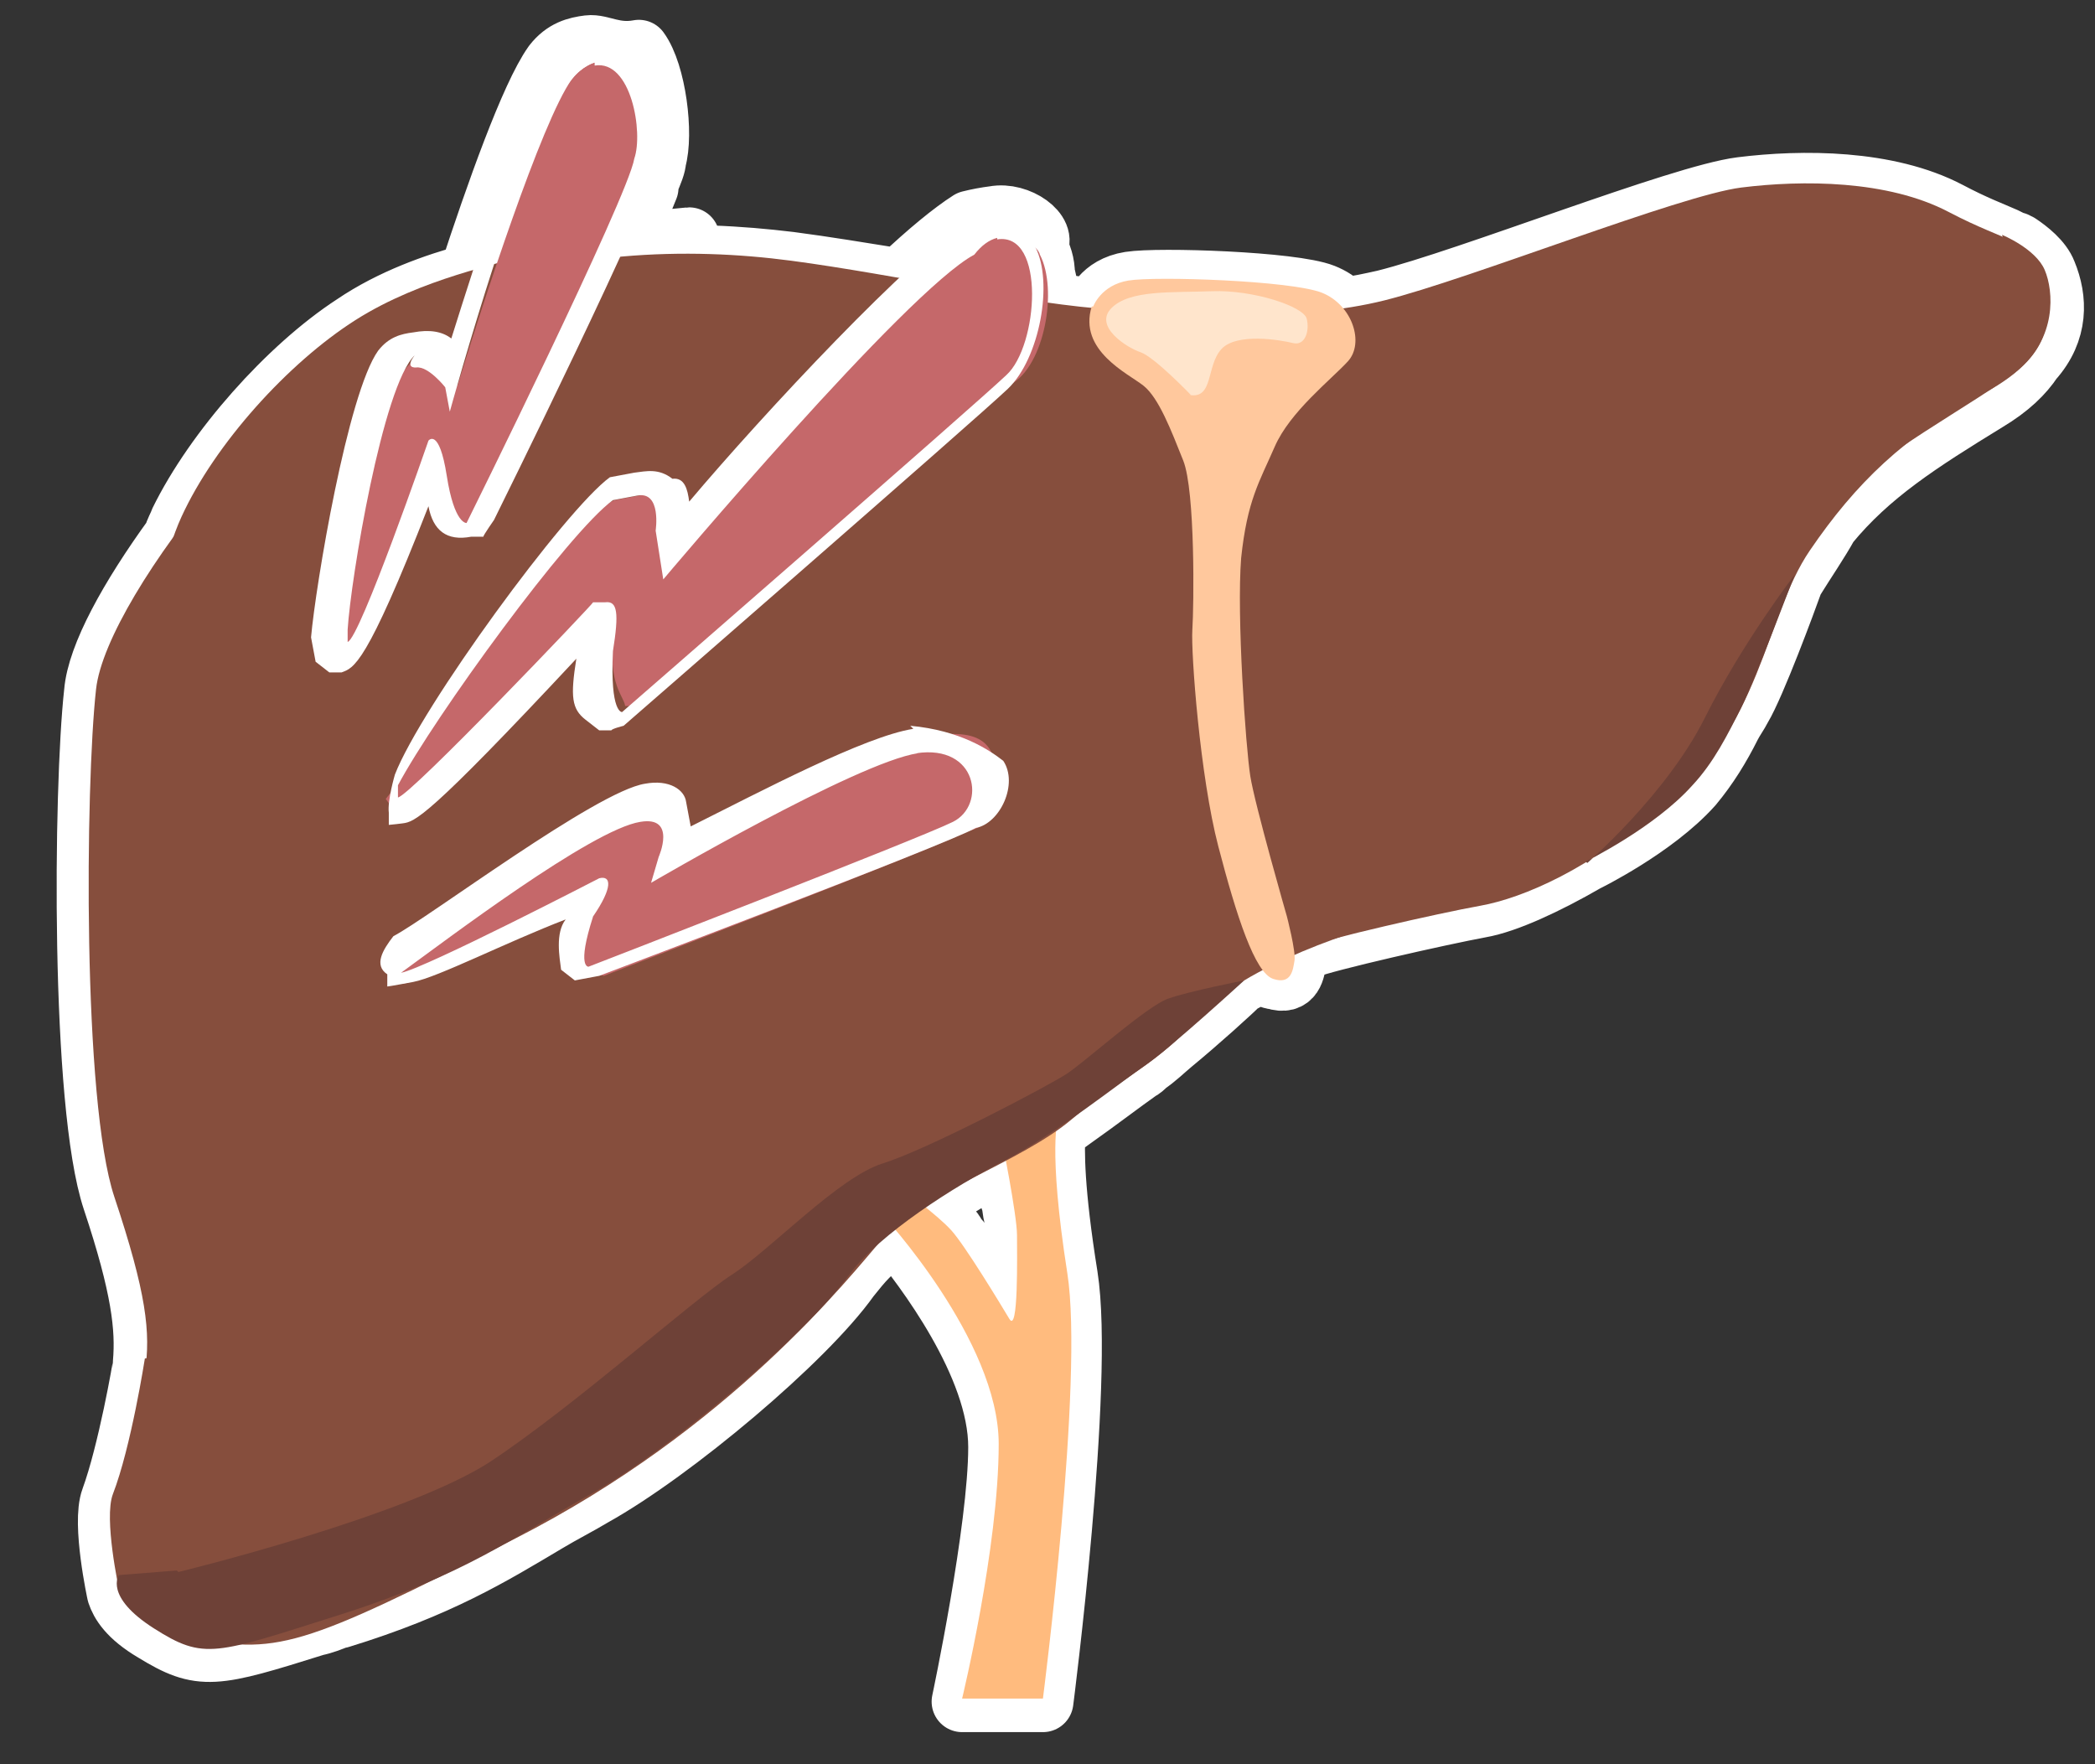 <?xml version="1.0" encoding="UTF-8"?>
<svg id="Livello_1" data-name="Livello 1" xmlns="http://www.w3.org/2000/svg" version="1.1" viewBox="0 0 137.4 115.7">
  <rect x="0" y="0" width="137.4" height="115.7" fill="#333333" stroke="none"/>
  <defs>
    <style>
      .cls-1 {
        stroke-width: 3px;
      }

      .cls-1, .cls-2, .cls-3 {
        fill: none;
      }

      .cls-1, .cls-3 {
        stroke: #fff;
        stroke-linecap: round;
        stroke-linejoin: round;
      }

      .cls-2, .cls-4, .cls-5, .cls-6, .cls-7, .cls-8, .cls-9, .cls-10 {
        stroke-width: 0px;
      }

      .cls-4 {
        fill: #6e4137;
      }

      .cls-5 {
        fill: #ffe5cc;
      }

      .cls-3 {
        stroke-width: 4px;
      }

      .cls-6 {
        fill: #ffc89d;
      }

      .cls-7 {
        fill: #c5686a;
      }

      .cls-8 {
        fill: #fff;
      }

      .cls-9 {
        fill: #864e3d;
      }

      .cls-10 {
        fill: #ffbb7e;
      }
    </style>
  </defs>
  <path class="cls-3" d="M134.2,17.9c-.3-.8-1.2-1.5-1.8-1.9,0,0-.1,0-.2-.1,0,0,0,0,0,0,0,0-.2,0-.3-.1-.2-.1-.4-.2-.4-.2h0c-.9-.4-2-.8-3.7-1.7-4-2.1-9.6-2.1-13.6-1.6-4,.5-17.8,6-23.4,7.4-.9.2-1.8.4-2.7.5-.3-.4-.8-.7-1.3-.9-2-.8-10.8-1.1-12.7-.8-1.9.3-2.3,1.7-2.3,1.7-1,0-2-.2-3.1-.4,0-.6,0-1.2-.2-1.8,0-.7-.2-1.3-.5-1.8.7-.9-1.2-2.3-2.8-2q-.8.1-1.6.3c-1.1.7-2.7,2-4.6,3.8-2.5-.4-4.9-.8-7.2-1.1-3.3-.4-6.9-.6-10.7-.3,2.2-.8,3.9-1.3,4.1-1.3,0,0-2,.2-4.3.4.7-1.5,1.2-2.7,1.6-3.7,0,0,0-.1,0-.1,0,0,0-.1,0-.2.3-.7.5-1.2.5-1.5.5-1.7,0-5.7-1.1-7.2-1.6.3-2.5-.4-3.3-.3-.8.1-1.6.3-2.3,1.2-1.5,2.1-3.8,8.6-5.5,13.8-2.2.6-5.1,1.6-7.6,3.3-4.3,2.8-9.1,8.2-11.4,12.9-.1.3-.3.6-.4,1-2.9,4-5,7.8-5.2,10.2-.7,6.3-.9,27,1.2,33.3,1.9,5.7,2.2,8.4,2,10.7,0,.2-1,5.9-2.1,8.9-.6,1.6.4,6.2.4,6.2h0c.2.6.7,1.5,2.4,2.5,3.1,1.9,3.9,1.7,10.6-.4.5-.1,1-.3,1.5-.5,0,0,0,0,.1,0,6.5-2,9.9-4.1,13.6-6.3,1-.6,2-1.1,3-1.7,0,0,0,0,0,0,5.2-2.9,13.9-10.2,16.8-14.3,0,0,0,0,0,0,.4-.5.8-1,1.2-1.4.5-.5,1.1-1.1,1.8-1.6,1.9,2.3,6.8,8.7,6.8,14.1s-2.4,16.7-2.4,16.7h5.3s2.7-20.9,1.6-27.9c-.9-5.6-.9-8.3-.8-9.5.4-.3.7-.5,1.1-.8,0,0,0,0,0,0,1.7-1.2,3.4-2.5,4.4-3.2.2-.1.3-.2.5-.4,0,0,0,0,0,0,0,0,0,0,0,0,.6-.4,1.1-.9,1.7-1.4,1.7-1.4,3.8-3.3,4.4-3.9.6-.3,1.1-.6,1.6-.8.2.3.4.5.7.5,1.2.4,1.3-.6,1.4-1.2,0,0,0-.2,0-.4.4-.2.6-.3.7-.4,1.2-.5,8.7-2.2,11.4-2.7,1.7-.3,4.3-1.5,6.9-3,0,0,0,0,0,0,0,0,4.5-2.2,7-5,1-1.2,1.8-2.5,2.5-3.9.2-.4.5-.8.7-1.2,0,0,0,0,0,0,.9-1.5,2.9-6.9,3.4-8.3.8-1.3,1.7-2.6,2.3-3.7,2.7-3.3,6-5.4,10.4-8.1,1.5-.9,2.4-1.8,3-2.7,1.7-1.9,1.6-4,.9-5.7ZM66.3,78.2c0,.2,0,.3,0,.5,0-.2,0-.3,0-.5ZM66,76.7c0,.4.2.8.2,1.3,0-.4-.2-.9-.2-1.3ZM66,15.7s0,0-.1,0c0,0,0,0,.1,0ZM37.5,5.4c-1.2,1.7-3.1,6.9-4.8,11.9,0,0-.2,0-.2,0,1.6-5.1,3.6-10.5,5-11.9ZM65.9,76.1c-1.6.8-3.4,1.9-5.2,3.1,0,0,0,0,0,0,0,0,0,0,0,0,1.8-1.2,3.6-2.3,5.2-3.1ZM61.8,80.1c0,0-.2-.1-.2-.2,0,0,.2.1.2.2ZM61.2,79.6s0,0-.1-.1c0,0,0,0,.1.1ZM62.4,80.7c-.1-.1-.2-.3-.4-.4.1.1.3.3.4.4,0,0,.1.1.2.2,0,0-.1-.2-.2-.2ZM62.8,81.2c.2.2.3.4.5.7-.2-.3-.3-.5-.5-.7ZM64,83c.2.3.3.5.5.8-.2-.3-.3-.5-.5-.8ZM64.9,84.3c.2.3.3.5.5.7-.1-.2-.3-.5-.5-.7ZM65.9,76.1c0,.2,0,.4.1.5,0-.2,0-.4-.1-.5ZM66.4,78.9c0,.4.1.8.2,1.2,0-.3-.1-.7-.2-1.2ZM66.7,83.6c0,.7,0,1.4,0,2,0-.6,0-1.3,0-2,0-1.1,0-2.1,0-2.6s0-.2,0-.4c0,.1,0,.3,0,.4,0,.5,0,1.5,0,2.6ZM66.6,80.2c0,.1,0,.2,0,.3,0-.1,0-.2,0-.3Z"/>
  <path class="cls-1" d="M66.2,86.5c-.6-1-2.9-4.8-3.8-5.8-.4-.5-1.1-1-1.7-1.5,1.8-1.2,3.6-2.3,5.2-3.1h0c.3,1.6.8,4.1.8,4.9,0,1.3.1,6.5-.5,5.5Z"/>
  <path class="cls-10" d="M57.9,79.7s7.6,8.2,7.6,15-2.4,16.7-2.4,16.7h5.3s2.7-20.9,1.6-27.9c-1.3-8.3-.6-10.2-.6-10.2l-3.7,1.4s1,5,1,6.3.1,6.5-.5,5.5-2.9-4.8-3.8-5.8-3.1-2.6-3.1-2.6l-1.3,1.6Z"/>
  <path class="cls-9" d="M7.5,99.9s1.6-7.3,2-9.9.1-5.2-2-11.5-1.9-27-1.2-33.3,13.6-22.2,22.1-25.5,16.7-3.5,23.5-2.6,15.7,2.9,21.1,3.2c5.4.3,12.2.8,17.8-.6s19.4-6.9,23.4-7.4,9.6-.5,13.6,1.6,5.2,1.7,5.9,4,1.6,5.1-3.6,7.9-8.4,5.9-11.4,10.3c-3,4.4-3.1,11.6-9.8,17s-14.4,6.8-16.9,7.2-10.6,3.1-13.3,6.3-5.1,4-8.4,6.8-9.9,4.9-12.3,7.7-10.1,12.6-24.2,19.8-15.7,7.7-21.6,6.4c-5.3-1.2-4.6-7.3-4.6-7.3Z"/>
  <path class="cls-9" d="M9.5,89.1s8.6-2.2,15.4-5,17.6-9.8,19.7-11.2,6.1-5.6,10.8-7,12.9-3.8,14.8-5.2,6.1-7.2,7.2-9.5,5.8-4.7,9.4-4.7,13.4-.5,16-1.6,8.5-8.1,9.4-10.3,4.4-7.3,8.2-9.1,8.5-1.2,10.6-3.3c2.1-2.1.3-6.8.3-6.8,0,0,2.2.9,2.8,2.3s.8,4.5-1.8,6.6-9.9,5.9-11.5,8.4-5.6,8.7-6.3,10.5-1.6,5.9-5.8,9.8-8.8,5.9-11.6,6.4-10.2,2.2-11.4,2.7-13.6,6.9-14.6,7.6-13.4,8.2-13.4,8.2l-15.2,12.9-12.9,8.9-16,4.5h-5.8s-1-4.6-.4-6.2c1.2-3.1,2.1-8.9,2.1-8.9Z"/>
  <path class="cls-9" d="M45.7,17.3c-.5,0-12.5,1.8-16,4.6-6.4,5.1-12.5,4.5-19,26.3s-2.2,1.8-2.2,1.8c0,0,1.2-11.3,3.4-16.1s7-10.1,11.4-12.9,9.7-3.7,10.8-4.2,11.6.5,11.6.5Z"/>
  <path class="cls-6" d="M71.7,20.1s.5-1.4,2.3-1.7,10.7,0,12.7.8,2.8,3.3,1.7,4.5-3.8,3.3-4.8,5.6-1.8,3.5-2.2,7.3c-.3,3.8.3,12.4.6,14.3s2.4,9.2,2.4,9.2c0,0,.6,2.3.5,2.9s-.2,1.6-1.4,1.2-2.4-4.1-3.6-8.7-1.8-12.7-1.7-14.2.2-9.1-.6-11.1c-.8-2-1.6-4.1-2.6-4.9s-4.3-2.3-3.4-5.2Z"/>
  <path class="cls-5" d="M78.1,25.9s-2.4-2.5-3.3-2.8-3.1-1.7-1.9-2.9,3.9-1,6.6-1.1,6,1,6.2,1.8-.1,1.8-.9,1.6-3.7-.7-4.7.4-.5,3.3-2.1,3Z"/>
  <path class="cls-4" d="M11.7,103.1s14.8-3.6,20.4-7.2c5.6-3.7,13.4-10.7,15.9-12.3s7-6.4,9.9-7.3,10.9-5.1,12.1-5.9,5.2-4.4,6.6-4.9,5-1.2,5-1.2c0,0-4.8,4.4-6.4,5.5s-6,4.6-9.3,6.3c-3.3,1.7-8.2,4.8-10.2,7.5-3,4.1-11.7,11.4-16.8,14.3-5.2,2.9-8.4,5.4-16.6,8-8.2,2.6-8.9,3-12.2.9s-2.3-3.5-2.3-3.5l3.8-.3Z"/>
  <path class="cls-4" d="M104.1,56.6s5.2-4.5,7.7-9.5,5.9-9.4,5.9-9.4c0,0-2.6,6.9-3.5,8.7s-1.8,3.6-3.2,5.1c-2.5,2.8-7,5-7,5Z"/>
  <path class="cls-2" d="M7.5,99.9s1.6-7.3,2-9.9.1-5.2-2-11.5-1.9-27-1.2-33.3,13.6-22.2,22.1-25.5,16.7-3.5,23.5-2.6,15.7,2.9,21.1,3.2c5.4.3,12.2.8,17.8-.6s19.4-6.9,23.4-7.4,9.6-.5,13.6,1.6,5.2,1.7,5.9,4,1.7,5.2-3.3,8.4-8.7,5.4-11.7,9.8c-3,4.4-3.1,11.6-9.8,17s-14.4,6.8-16.9,7.2-10.6,3.1-13.3,6.3-5.1,4-8.4,6.8-9.9,4.9-12.3,7.7-10.1,12.6-24.2,19.8-15.7,7.7-21.6,6.4c-2.5-.6-3.7-2.2-4.2-3.8s-.4-3.5-.4-3.5Z"/>
  <g id="Tracciato_28-2" data-name="Tracciato 28-2">
    <path class="cls-7" d="M37.8,63.6c-.1-.8-.3-1.6,1.1-3.5v-.8c-3.2,1.3-10.8,5-12.4,5.2h-.8c0,.1-.1-.7-.1-.7v-.8c-.1,0,.5-.9.5-.9,2.9-2.1,13.3-9.5,15.7-9.9h0c.8-.1,1.6-.3,2.5.4s.4,2.4.4,2.4h0c3.7-2.2,12.2-6,16.2-6.7s4.3,1,4.5,2.6-.3,3.3-1.9,3.6c-2.3,1.2-23.9,9.5-23.9,9.5l-1.7-.5h0Z"/>
    <path class="cls-8" d="M60.1,49.4h0c4-.6,4.6,3.4,2.4,4.5s-23.9,9.5-23.9,9.5h0s-.8.1.3-3.3c1.3-1.9,1.2-2.7.4-2.5h0s-11.4,5.9-13,6.2h0c2.9-2.1,12.5-9.4,15.7-9.9h0c2.4-.4,1.2,2.3,1.2,2.3l-.5,1.7s13.5-7.9,17.5-8.5M59.9,47.8c-3.2.5-10,4.1-14.6,6.4l-.3-1.6c-.1-.8-1.1-1.5-2.7-1.2-3.2.5-14.2,8.8-16.5,10-.7.9-1.3,1.9-.4,2.5v.8c.1,0,1.7-.3,1.7-.3,1.6-.3,6.1-2.6,10-4.1-.7.9-.4,2.5-.3,3.3l.9.7,1.6-.3s22.5-8.5,24.7-9.7c1.6-.3,2.8-2.9,1.8-4.4-.9-.7-2.8-2-6.1-2.3h0Z"/>
  </g>
  <g id="Tracciato_29-2" data-name="Tracciato 29-2">
    <path class="cls-7" d="M22.3,43.9h0l-.3-1.6c.3-3.3,2.4-16,4.5-18q.7-.9,1.5-1.1c.8-.1,1.9,1.3,2,2.1h0c1.6-5.2,5.5-17.3,7.5-20.1.7-.9,1.5-1.1,1.5-1.1.8-.1,1.6-.3,2.7,1.2s1.6,4.7,1,6.4c-1.3,1.9-11.1,23.1-11.1,23.1h-.8c-.8.3-1.9-1.2-2.1-2.8v-.8c-4.7,12.2-5.6,12.4-6.4,12.5h0Z"/>
    <path class="cls-8" d="M39,4.3c2.4-.4,3.2,4.4,2.6,6.1-.4,2.5-11,23.9-11,23.9h0s-.8.1-1.3-3.1-1.2-2.3-1.2-2.3h0s-4.5,13-5.3,13.2v-.8c.2-3.3,2.3-16,4.4-18-.7.9.1.8.1.8.8-.1,1.9,1.3,1.9,1.3l.3,1.6s5.2-18.9,8-21.8c.7-.9,1.5-1.1,1.5-1.1M38.8,2.7c-.8.1-1.6.3-2.3,1.2-2,2.8-5.3,13.2-6.9,18.3q-.9-.7-2.5-.4c-.8.1-1.6.3-2.3,1.2-2,2.8-4.1,15.4-4.4,18.8l.3,1.6.9.7h.8c.8-.3,1.6-.4,5.7-10.9.3,1.6,1.2,2.3,2.8,2h.8c0-.1.7-1.1.7-1.1,0,0,10.6-21.4,11-23.9.5-1.7,0-5.7-1.1-7.2-1.6.3-2.5-.4-3.3-.3h0Z"/>
  </g>
  <g id="Tracciato_30-2" data-name="Tracciato 30-2">
    <path class="cls-7" d="M26.4,53.9h0l-1.1-1.5.7-.9c1.9-3.6,11.2-17.4,14.3-18.7l1.6-.3c.8-.1,1.6-.3,1.7.5.9.7,1.2,2.3.4,2.4v.8c4.3-4.8,15.3-18,19.9-20.4l1.6-.3c.8-.1,2.5.4,2.7,1.2,1.2,2.3.3,7.3-1.9,8.5-2.1,2-24.5,21.1-24.5,21.1h-.8c-.1-.7-1.1-1.3-.8-4.7l-.3-1.6c-5.5,6.6-11.8,13.4-13.4,13.6h0Z"/>
    <path class="cls-8" d="M65.4,15.7c3.2-.5,2.7,7,.6,8.9-2.1,2-25.2,22.1-25.2,22.1h0s-.8.1-.6-4c.4-2.5.3-3.3-.5-3.2h-.8c0,.1-12,12.7-12.8,12.8v-.8c2.4-4.5,11.2-16.6,14.1-18.7l1.6-.3c1.6-.3,1.2,2.3,1.2,2.3l.5,3.2s15.9-18.9,20.4-21.3q.7-.9,1.5-1.1M65.2,14.1l-1.6.3c-3.7,2.2-13.6,12.8-18.4,18.5-.1-.8-.3-1.6-1.1-1.5-.9-.7-1.7-.5-2.5-.4l-1.6.3c-2.9,2.1-12.4,15.1-14.1,19.5,0,0-.5,1.7-.4,2.5v.8c.1,0,.9-.1.9-.1.8-.1,1.6-.3,11.4-10.8-.4,2.5-.3,3.3.6,4l.9.7h.8c0-.1.8-.3.8-.3,0,0,23.1-20.1,25.2-22.1s3-7,1.8-9.3c.7-.9-1.2-2.3-2.8-2h0Z"/>
  </g>
</svg>